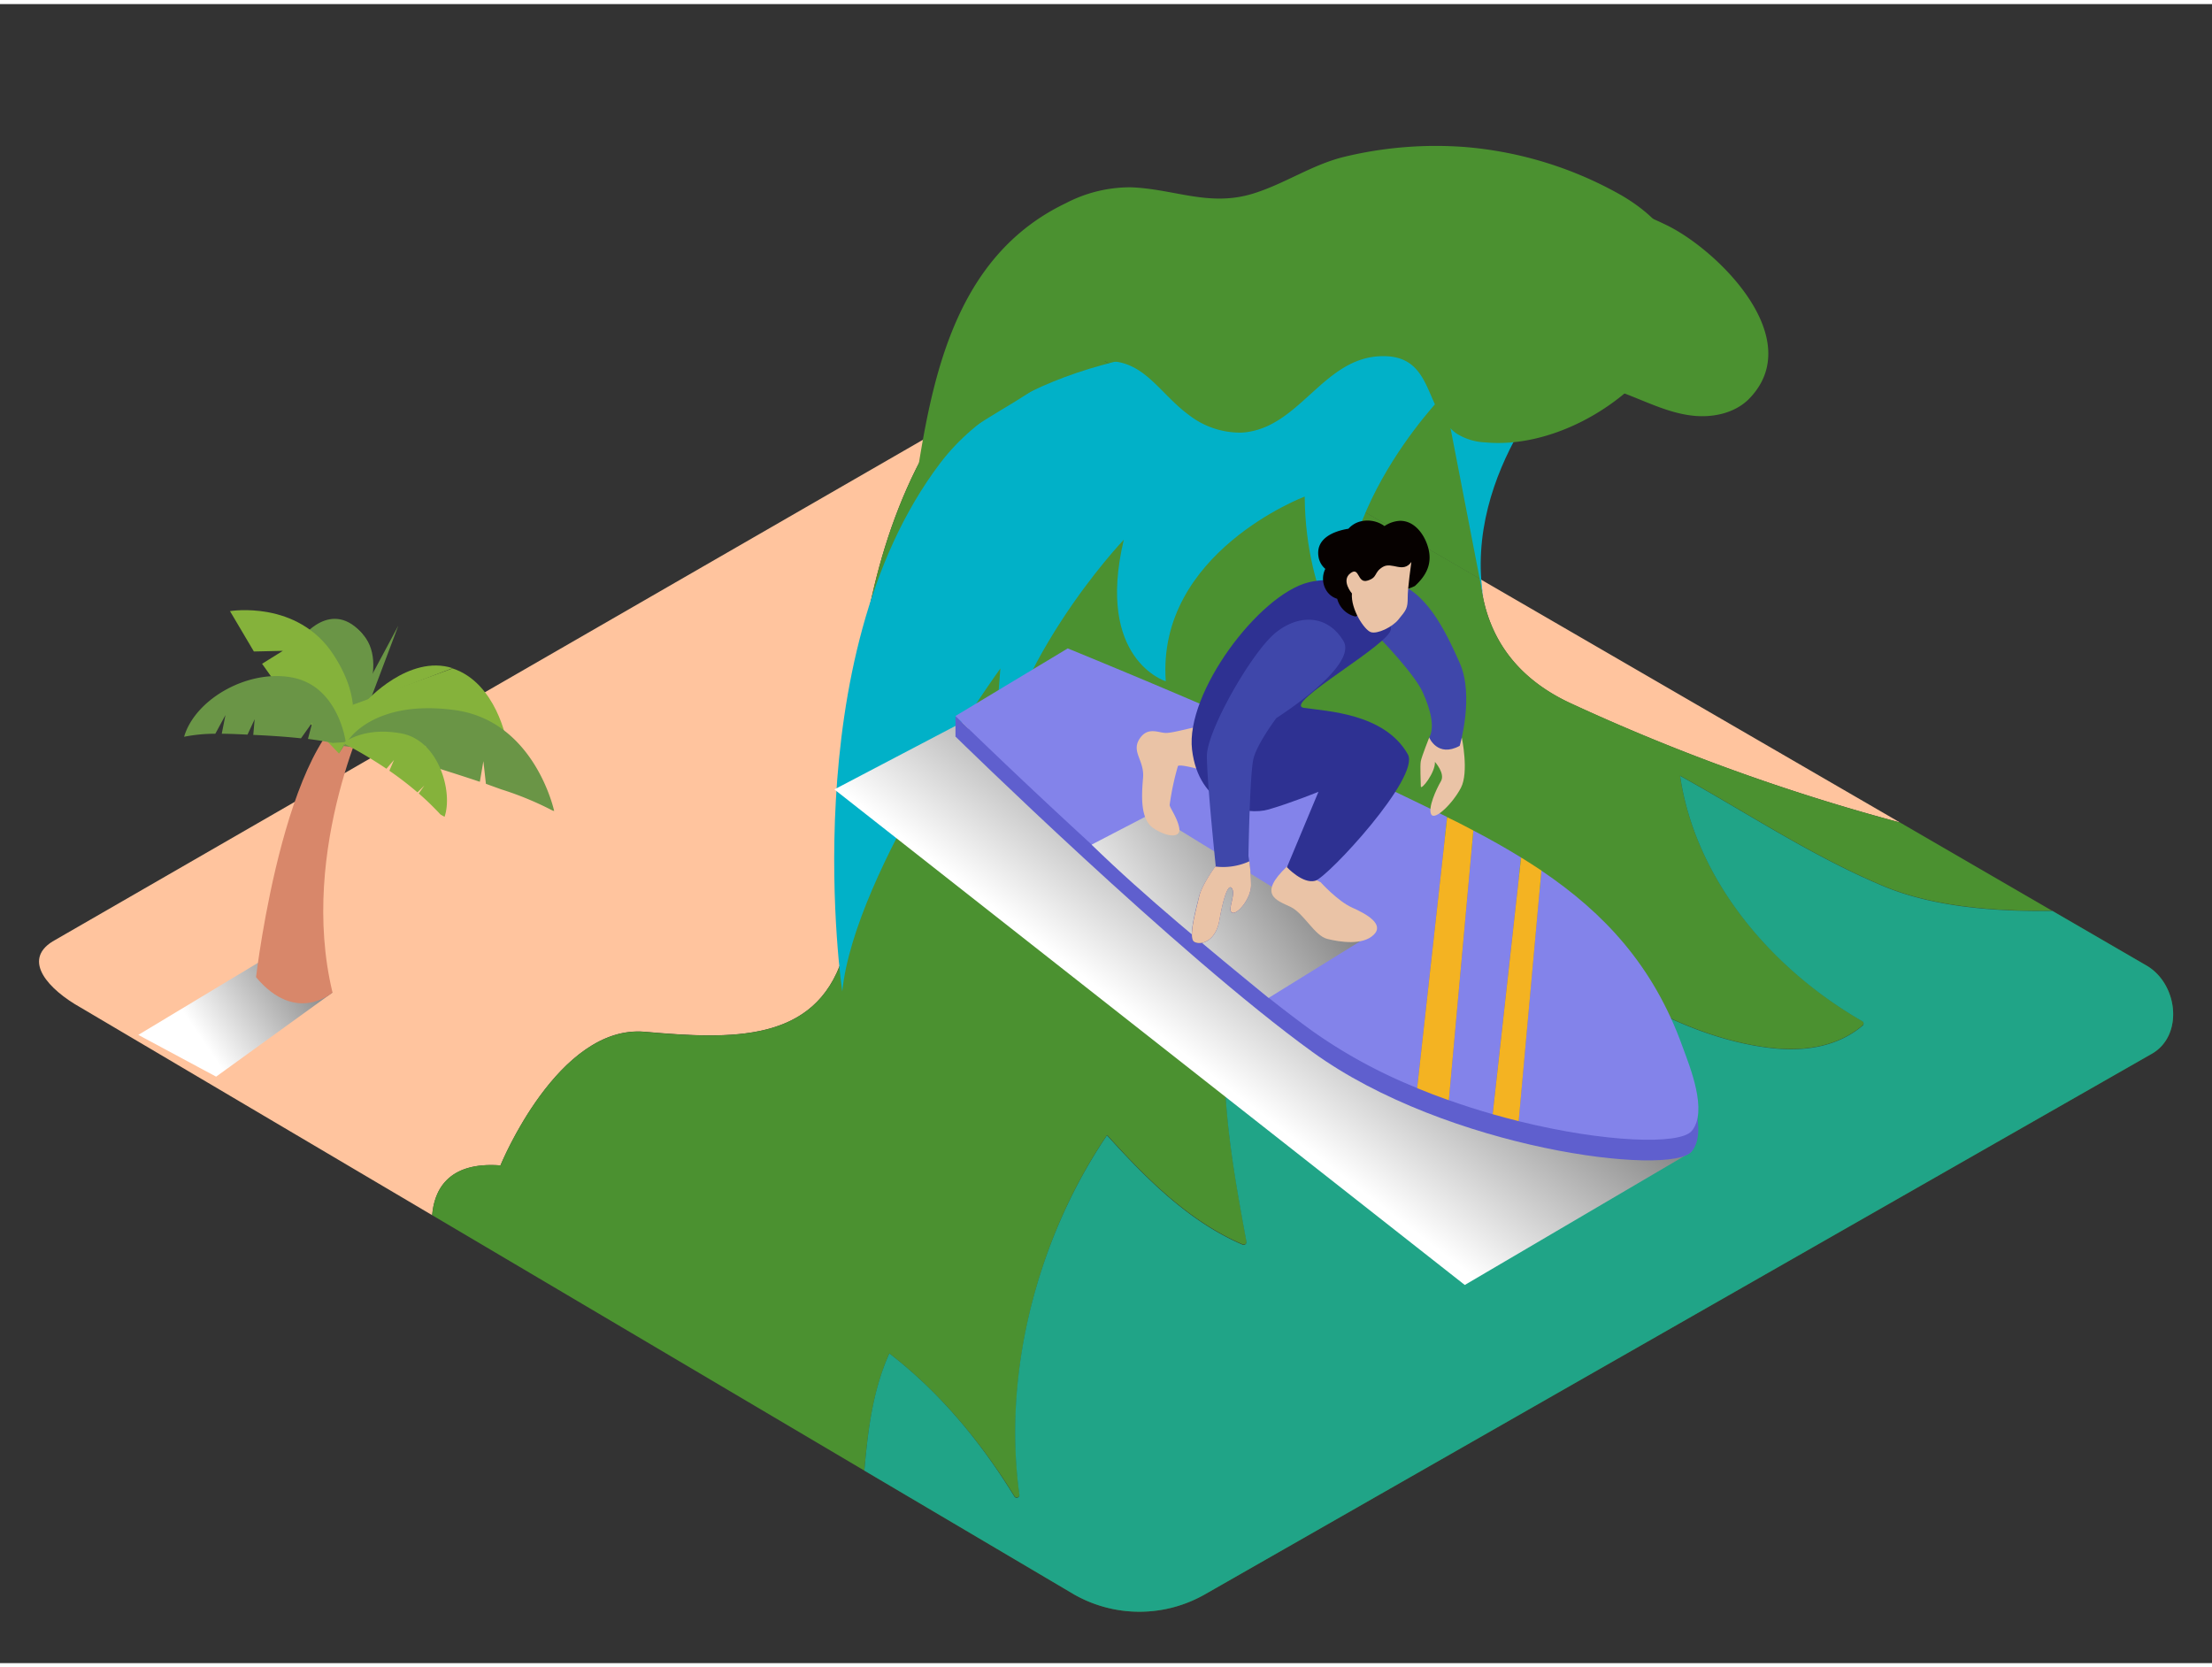 <svg xmlns="http://www.w3.org/2000/svg" xmlns:xlink="http://www.w3.org/1999/xlink" viewBox="0 0 400 300" width="406" height="306" class="illustration styles_illustrationTablet__1DWOa"><rect x="0" y="0" width="400" height="300" fill="#333333" stroke="none"/><defs><linearGradient id="linear-gradient" x1="242.04" y1="157.05" x2="215.76" y2="191.17" gradientUnits="userSpaceOnUse"><stop offset="0" stop-color="gray"></stop><stop offset="1" stop-color="#fff"></stop></linearGradient><linearGradient id="linear-gradient-2" x1="235.37" y1="151.37" x2="201.9" y2="174.22" xlink:href="#linear-gradient"></linearGradient><linearGradient id="linear-gradient-3" x1="57.25" y1="172.97" x2="36.44" y2="187.17" xlink:href="#linear-gradient"></linearGradient></defs><title>PP</title><g style="isolation: isolate;"><g id="Layer_2" data-name="Layer 2"><path d="M283.8,126.35A368.34,368.34,0,0,0,343.6,148L267.7,104C268.5,112.83,272.89,121.2,283.8,126.35Z" fill="#ffc49e"></path><path d="M90.5,210s10.4-25.55,26.12-24.17,30.73,2,35.73-13.33c4-12.18-4.8-59.87,17-95.13L9.51,169.5c-5.58,3.46-.67,8.73,5.05,11.94L78.15,219C78.5,214.69,80.83,209.28,90.5,210Z" fill="#ffc49e"></path><path d="M199.45,64.37,267.7,104c-1.52-16.76,9.81-35.24,14-36.71,3.29-1.15,8.62,1.87,11.6,2.95,4.33,1.58,8.49,3.8,13.15,4.22,3.51.31,7.28-.55,9.76-3,10.8-10.89-5.58-27-14.86-31.5-33.19-16.13-79-5.25-108.56,13.67a74.3,74.3,0,0,0-23.46,23.83l20.54-11.84C192.59,63.87,196.7,62.78,199.45,64.37Z" fill="#4b9130"></path><path d="M160.82,244c9.15,7.05,16.55,16,22.62,25.8a.5.5,0,0,0,.91-.39c-3-22.2,3.33-46.42,15.85-64.91,7,7.75,14.74,15.57,24.48,19.76a.51.51,0,0,0,.73-.56c-3.87-20.92-8.57-46.59,5.61-64.77a80.55,80.55,0,0,0,21.34,27.62c8.58,7,19.91,11.68,30.15,5.18a.51.51,0,0,0,.23-.56c-5.16-16.45-23.25-24.84-27.67-41.77,13.37,3.81,20.22,17,31.1,24.72,9.94,7,22,13.28,34.2,14.64,5.84.65,11.88-.18,16.47-4.09a.5.5,0,0,0-.1-.79c-16.23-9.39-30.11-25.37-32.93-44.35,12.19,6.74,23.87,14.55,36.76,19.94,9.31,3.89,20.7,4.6,30.52,4.48L343.6,148a368.34,368.34,0,0,1-59.8-21.69c-10.91-5.14-15.3-13.51-16.11-22.36L199.45,64.37c-2.75-1.6-6.86-.5-9.57,1.18L169.34,77.39c-21.79,35.27-13,83-17,95.13-5,15.29-20,14.71-35.73,13.33S90.5,210,90.5,210c-9.67-.75-12,4.67-12.35,9l78.16,46.19C156.93,257.94,157.84,250.73,160.82,244Z" fill="#4b9130"></path><path d="M340.58,159.51c-12.89-5.39-24.57-13.2-36.76-19.94,2.82,19,16.7,35,32.93,44.35a.5.5,0,0,1,.1.79c-4.6,3.91-10.63,4.74-16.47,4.09-12.25-1.37-24.26-7.62-34.2-14.64-10.88-7.69-17.73-20.92-31.1-24.72,4.42,16.93,22.52,25.32,27.67,41.77a.51.51,0,0,1-.23.56c-10.24,6.5-21.57,1.85-30.15-5.18A80.55,80.55,0,0,1,231,159c-14.18,18.19-9.48,43.85-5.61,64.77a.51.51,0,0,1-.73.56c-9.74-4.19-17.46-12-24.48-19.76-12.52,18.48-18.9,42.71-15.85,64.91a.5.5,0,0,1-.91.39C177.36,260,170,251.08,160.82,244c-3,6.7-3.89,13.91-4.51,21.19l38,22.44A23.9,23.9,0,0,0,218,287.5l171.16-97.71c5.72-3.32,4.7-12.6-1-15.93l-17-9.87C361.28,164.11,349.89,163.41,340.58,159.51Z" fill="#4b9130"></path><path d="M340.58,159.51c-12.89-5.39-24.57-13.2-36.76-19.94,2.82,19,16.7,35,32.93,44.35a.5.5,0,0,1,.1.79c-4.6,3.91-10.63,4.74-16.47,4.09-12.25-1.37-24.26-7.62-34.2-14.64-10.88-7.69-17.73-20.92-31.1-24.72,4.42,16.93,22.52,25.32,27.67,41.77a.51.51,0,0,1-.23.56c-10.24,6.5-21.57,1.85-30.15-5.18A80.55,80.55,0,0,1,231,159c-14.18,18.19-9.48,43.85-5.61,64.77a.51.51,0,0,1-.73.56c-9.74-4.19-17.46-12-24.48-19.76-12.52,18.48-18.9,42.71-15.85,64.91a.5.5,0,0,1-.91.39C177.36,260,170,251.08,160.82,244c-3,6.7-3.89,13.91-4.51,21.19l38,22.44A23.9,23.9,0,0,0,218,287.5l171.16-97.71c5.72-3.32,4.7-12.6-1-15.93l-17-9.87C361.28,164.11,349.89,163.41,340.58,159.51Z" fill="#01b1c8" opacity="0.57"></path><path d="M283.8,65s-19.36,19.25-15.54,42.46l-7.14-36.88s-24.62,25-16.08,48c0,0-8.95-10.17-9.11-29.53,0,0-26.8,10.13-25.12,33.41,0,0-12.74-3.92-7.59-25.6,0,0-22.29,23.27-24.32,48.75l2-25.47s-26.4,36.45-28.59,58.42c0,0-9-60.29,17.69-95.53S283.8,65,283.8,65Z" fill="#01b1c8"></path><path d="M166.17,83c5.21-3.62,10.57-7,16-10.28,5.07-3,10.23-7.06,16.2-8,8.1-1.28,10.87,5.35,16.54,9.52a15.1,15.1,0,0,0,9.63,3.25c10.23-.62,14.52-13.17,24.75-13.8s8,9.68,14.15,14a10.63,10.63,0,0,0,5.16,1.57c23,2.13,52.31-28.32,24.73-44.61a68.59,68.59,0,0,0-28.48-8.81,70.45,70.45,0,0,0-21.69,1.76c-5.86,1.41-10.78,4.87-16.5,6.65-8,2.49-14.28-.84-22.2-1.12a25.1,25.1,0,0,0-11.68,2.85C173.87,45,169.09,65,166.17,83Z" fill="#4b9130"></path><polyline points="181.44 125.98 150.88 142.01 264.88 231.62 305.9 207.53" fill="url(#linear-gradient)" style="mix-blend-mode: multiply;"></polyline><path d="M237.35,189.5c24.41,17.66,64.69,22.53,68.55,18,3-3.55-.38-11.75-1.67-15.33-7.53-20.92-22.6-31.48-41.9-41.11-22.62-11.23-45.88-21.29-69.26-30.84l-20.3,12.22S212.94,171.84,237.35,189.5Z" fill="#5f5fce"></path><polygon points="172.78 132.47 172.78 128.73 175.94 131.8 172.78 132.47" fill="#5f5fce"></polygon><path d="M193.08,116.51l-20.3,12.22s40.17,39.37,64.58,57A92.27,92.27,0,0,0,256.26,196l5.43-49C239.27,135.93,216.23,126,193.08,116.51Z" fill="#8383ea"></path><path d="M304.23,188.46c-5.23-14.53-14.1-24.08-25.5-31.77L274.62,202c15.7,3.89,29.13,4.29,31.28,1.79C308.94,200.24,305.52,192,304.23,188.46Z" fill="#8383ea"></path><path d="M266.43,149.44,262,198.21c2.65.94,5.3,1.78,7.91,2.53l5.14-46.42C272.3,152.62,269.43,151,266.43,149.44Z" fill="#8383ea"></path><path d="M275.06,154.32l-5.14,46.42q2.38.68,4.71,1.26l4.11-45.32C277.54,155.88,276.31,155.09,275.06,154.32Z" fill="#f4b322"></path><path d="M262.34,147.35l-.65-.32-5.43,49q2.85,1.17,5.74,2.19l4.43-48.78C265.08,148.74,263.73,148,262.34,147.35Z" fill="#f4b322"></path><path d="M229.41,179.71,246,169.45l-37.66-23.14L197.39,152C207.45,161.79,218.6,170.82,229.41,179.71Z" fill="url(#linear-gradient-2)" style="mix-blend-mode: multiply;"></path><path d="M238.8,158.78s3.1,3.44,5.71,4.6,5.89,3,3.89,4.93-6.07,1.31-8.39.73-4.21-4.64-6.68-5.81-6-2.2-.54-7.34" fill="#eac3a6"></path><path d="M216.6,130.73c-.89,0-4.42,1.07-5.75,1.07s-3.35-1.23-4.82,1.12.94,3.83.67,7-.54,7.49,1.87,9.1,5,1.87,4.68,0-1.74-3.71-1.74-4.2A48.24,48.24,0,0,1,213,137.8c.4-.65,7.9,1.76,7.9,1.76" fill="#eac3a6"></path><path d="M258.45,132.62s-1.35,3.4-1.52,4.26,0,3.71,0,4.57,2.67-2.53,2.55-4.42c0,0,1.91,2.1,1.08,3.51s-2.41,4.86-1.74,6,3.88-2,5.36-4.82.16-9.08.16-9.08" fill="#eac3a6"></path><path d="M249.6,114.76s6.18,6.35,7.68,9.69,2.17,6.35,1.17,8.18c0,0,1.5,3.67,5.51,1.5,0,0,2.67-9,0-15s-6.2-13.34-12.45-14.77S243.92,112.58,249.6,114.76Z" fill="#3f47aa"></path><path d="M232.72,156.08s2.86,3.07,5.11,2.45,19.08-18.76,16.75-22.87c-4.21-7.43-14.71-7.78-18.79-8.4s15.94-11.65,15.74-14.31-5.93-10.63-14.92-8.38-22.27,20-21.05,30.25,9.77,12,13.86,10.81,9-3.19,9-3.19Z" fill="#2e3192"></path><path d="M230.81,129.1s14.86-9.37,12.12-13.94-7.77-5-12.12-1.6-12.57,17.83-12.57,22.4,1.6,19.89,1.6,19.89-2.51,3.43-3,5.49-2.06,7.54-.91,8.23,3.89,0,4.57-3.89,1.6-6.86,2.29-5.72-.91,3.89,0,4.34,3.43-2.51,3.43-5a37.27,37.27,0,0,0-.46-5.26s.23-14.86.91-17.6S230.81,129.1,230.81,129.1Z" fill="#3f47aa"></path><path d="M258.15,97.94c-.72-2.25-2.49-4.54-5-4.5a5.46,5.46,0,0,0-2.79.95,5.22,5.22,0,0,0-4.42-.82,4.37,4.37,0,0,0-2.1,1.3c-2.63.42-5.86,1.71-5.43,4.93a3.63,3.63,0,0,0,1.25,2.33,4,4,0,0,0,.06,3.68,3.48,3.48,0,0,0,2.09,1.73,4.4,4.4,0,0,0,3.33,3.21l8.52-4.84a6.78,6.78,0,0,0,2.19-.68C258,103.27,259.15,101,258.15,97.94Z" fill="#060100"></path><path d="M255.22,100.88s-.69,4.86-.66,6.4c0,2-.24,2.25-1.67,4-1.13,1.4-3.83,2.68-5,2.29s-3.65-4.14-3.42-7c0,0-2-2.32-.29-3.64s1.21,1.9,3.11,1.32,1.09-1.47,2.76-2.47S253.7,103,255.22,100.88Z" fill="#eac3a6"></path><path d="M219.75,155.95c-.41.57-2.48,3.53-2.9,5.38-.46,2.06-2.06,7.54-.91,8.23s3.89,0,4.57-3.89,1.6-6.86,2.29-5.72-.91,3.89,0,4.34,3.43-2.51,3.43-5a34.74,34.74,0,0,0-.31-4.28A11.4,11.4,0,0,1,219.75,155.95Z" fill="#eac3a6"></path><polyline points="47.89 172.62 25.01 186.4 39.08 193.95 60.13 178.74" fill="url(#linear-gradient-3)" style="mix-blend-mode: multiply;"></polyline><path d="M67.21,126.21s-13.36,26.45-7.08,52.53c0,0-6.59,5.87-13.83-2.78C46.3,176,51.91,127.74,67.21,126.21Z" fill="#d8876a"></path><polyline points="63.5 128.32 72.03 112.4 66.32 127.54" fill="#6a9546"></polyline><path d="M65.74,114.11c5,6-2,17.61-3.95,20.65-.31.48-.5.75-.5.75" fill="#6a9546"></path><path d="M57.3,114.13l6.42,11.77,2.11-6.29s2.63-4.83-2.4-7.33S57.3,114.13,57.3,114.13Z" fill="#6a9546"></path><path d="M81.84,120.13c7.94,2.61,9.78,13.18,9.78,13.18l-29.13.1,1.32-6.71" fill="#85b23b"></path><path d="M66.2,126.08s7.7-8.56,15.64-6" fill="#85b23b"></path><path d="M90.64,142l-2.77-1-.46-4.1-.64,3.73c-2.53-.85-5.07-1.66-7.61-2.46l-2.29-.71a10.65,10.65,0,0,0,.09-3.37,16.78,16.78,0,0,0-1.08,3.07,78.34,78.34,0,0,0-13.74-3l.93-1.16s4.63-7.3,19.14-5.34,18,18.25,18,18.25l-.27-.07A57.65,57.65,0,0,0,90.64,142Z" fill="#6a9546"></path><path d="M65.74,114.11c-5.78-7-11.33.67-11.33.67" fill="#6a9546"></path><path d="M62.49,133.41s4.29-5.85-2.2-15.78-18.7-7.86-18.7-7.86l4.32,7.3,5.24-.12-3.76,2.34,3.94,5.53s4.26-1,5.62-1.19c.31,0-3.9,3.27-3.9,3.27l8.24,8.62Z" fill="#85b23b"></path><path d="M55.69,132.88l.79-3-2.05,2.89c-2.86-.31-5.73-.49-8.63-.62l.25-2.83-1.29,2.78c-1.56-.07-3.12-.15-4.66-.16l.67-3.38-1.83,3.38a29.13,29.13,0,0,0-5.65.55c2.05-7,12-12.46,20-10.62s9.23,11.58,9.23,11.58l-2.35.16C58.66,133.29,57.18,133.07,55.69,132.88Z" fill="#6a9546"></path><path d="M75.73,142.74l1-1.43-1.24,1.23a61,61,0,0,0-5.08-3.91l.84-1.95-1.37,1.59a77.3,77.3,0,0,0-7.83-4.63c.86-.65,4.34-2.9,10.53-1.75,6.78,1.25,9.36,10.59,7.81,15.07l-.73-.41A52,52,0,0,0,75.73,142.74Z" fill="#85b23b"></path></g></g></svg>